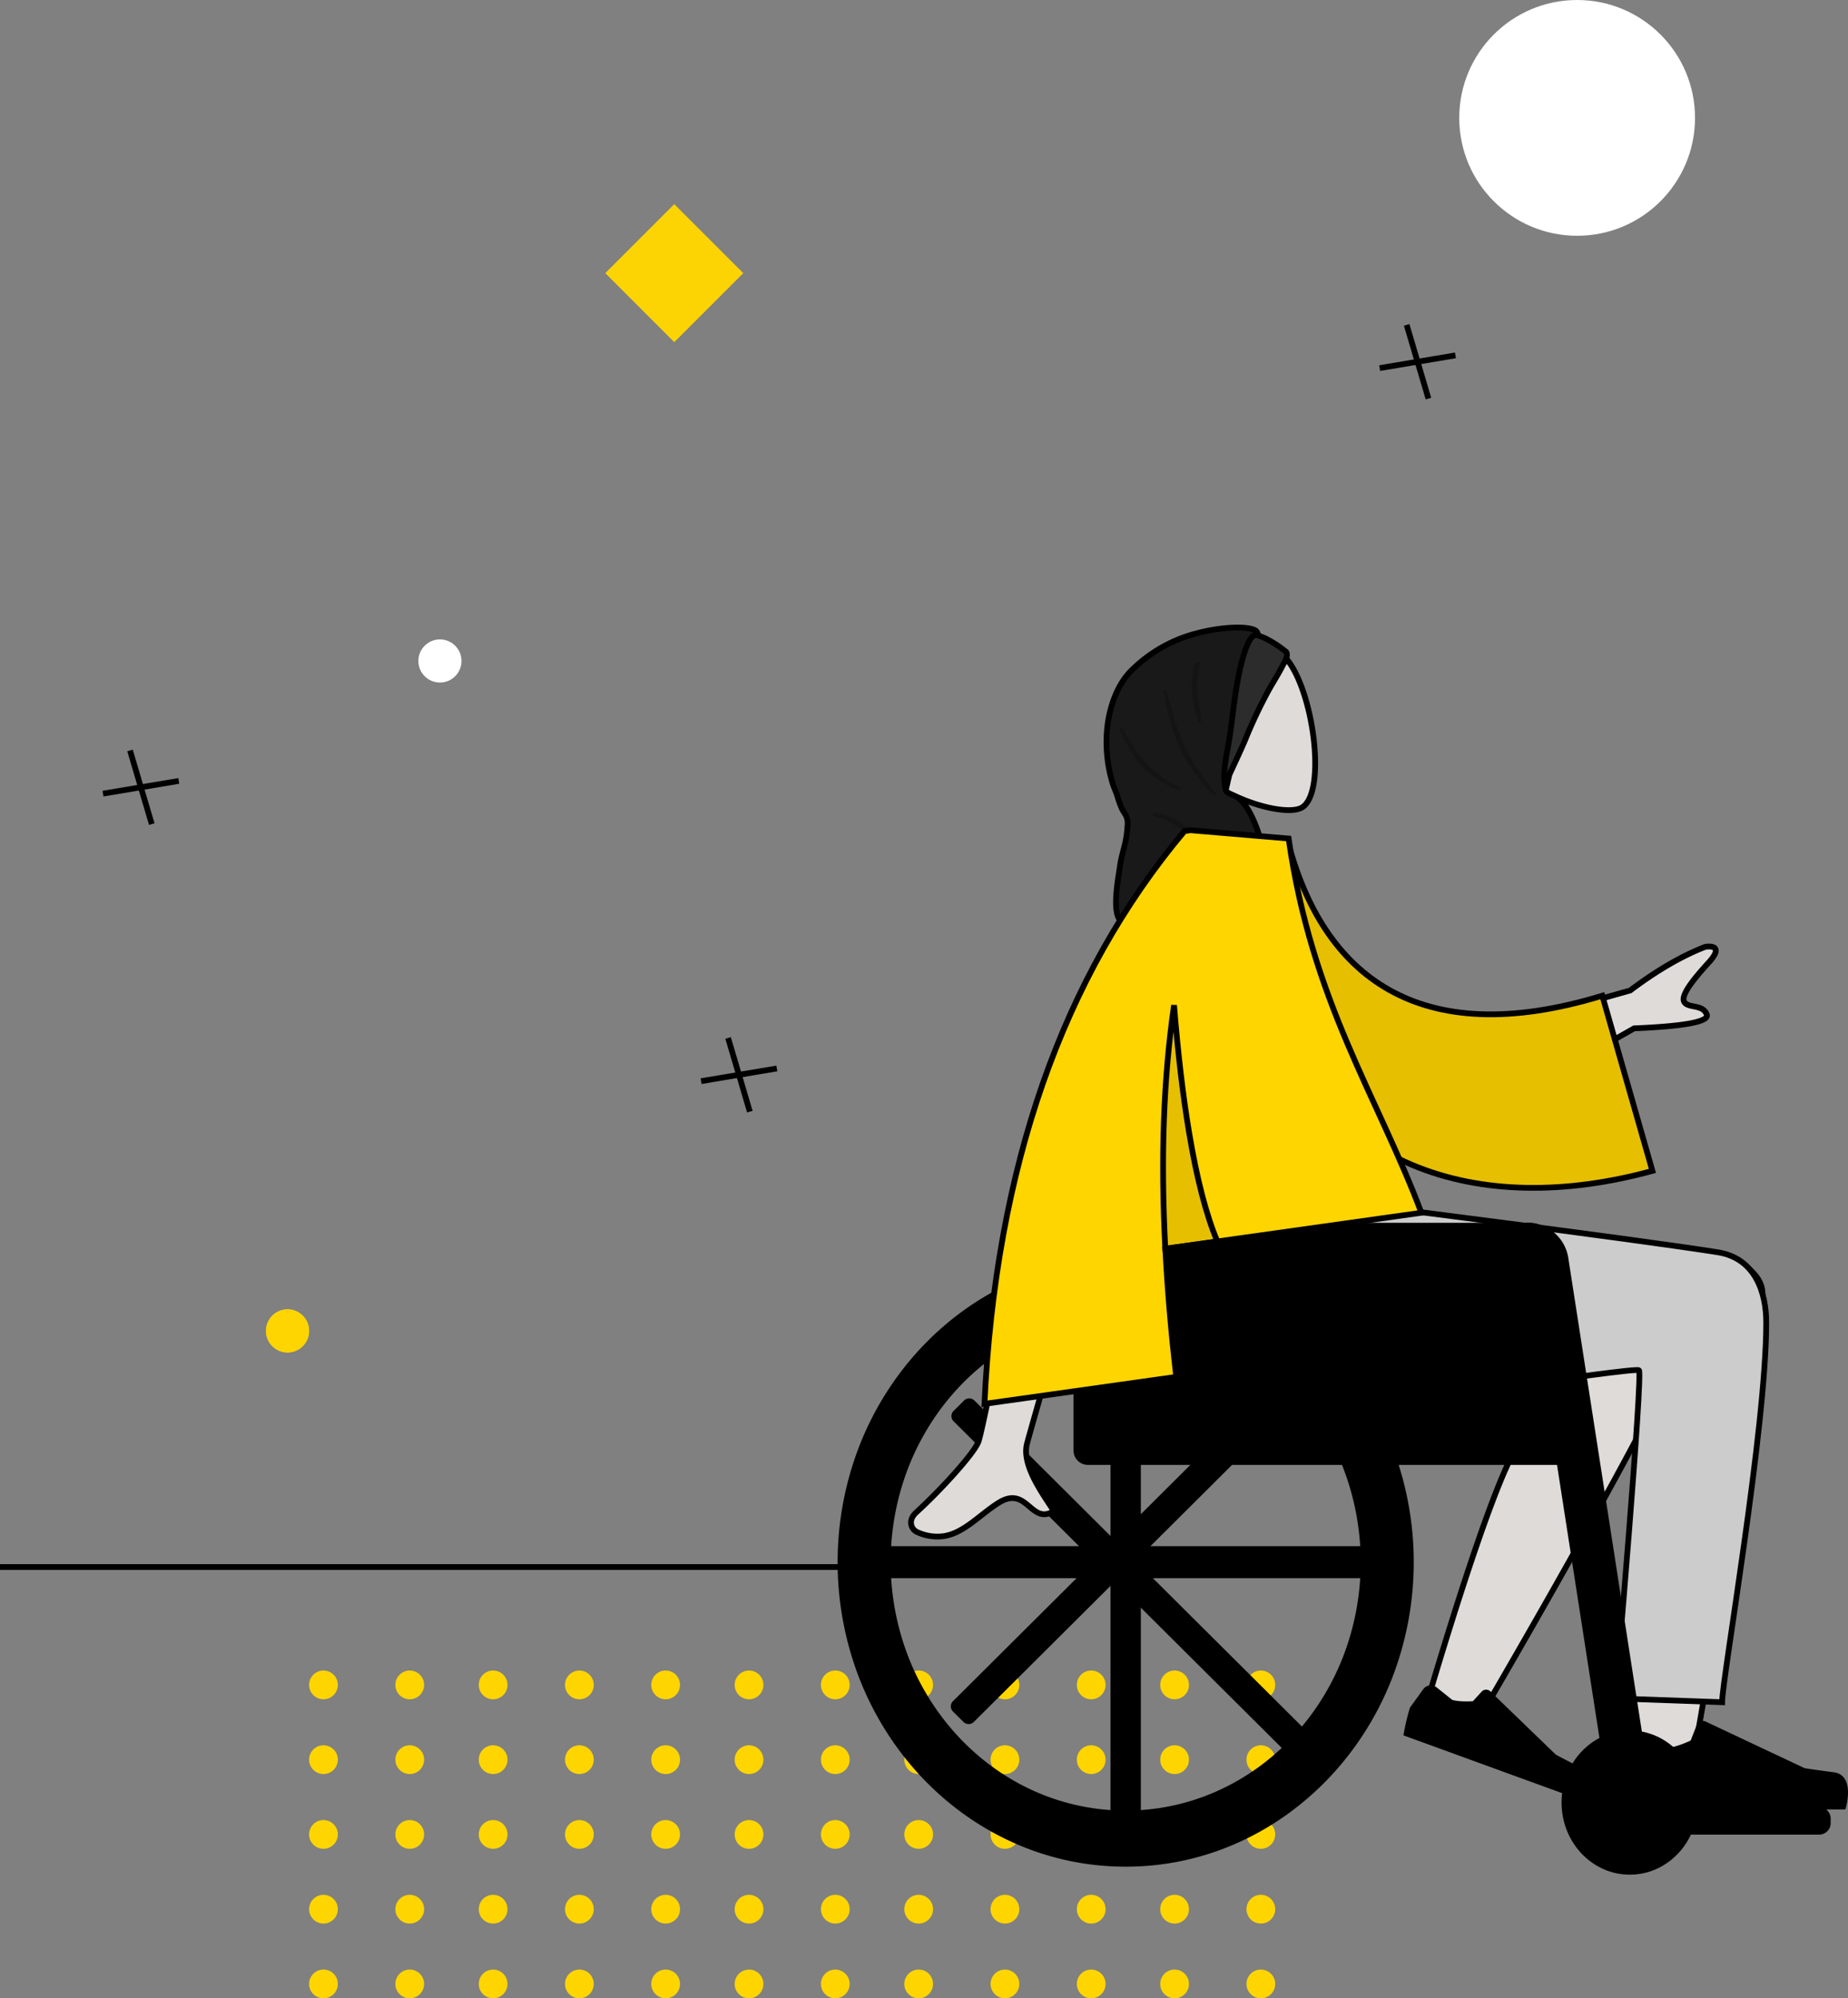 <svg id="Component_63_1" data-name="Component 63 – 1" xmlns="http://www.w3.org/2000/svg" width="642.702" height="695" viewBox="0 0 642.702 695">
	<rect x="0" y="0" width="642.702" height="695" fill="#808080" stroke="none"/>
	<g id="Group_337" data-name="Group 337" transform="translate(107.5 529)">
	  <g id="Group_5" data-name="Group 5" transform="translate(0 52)">
		<circle id="Ellipse_14" data-name="Ellipse 14" cx="5" cy="5" r="5" transform="translate(326)" fill="#ffd500"/>
		<circle id="Ellipse_15" data-name="Ellipse 15" cx="5" cy="5" r="5" transform="translate(296)" fill="#ffd500"/>
		<circle id="Ellipse_16" data-name="Ellipse 16" cx="5" cy="5" r="5" transform="translate(267)" fill="#ffd500"/>
		<circle id="Ellipse_17" data-name="Ellipse 17" cx="5" cy="5" r="5" transform="translate(237)" fill="#ffd500"/>
		<circle id="Ellipse_18" data-name="Ellipse 18" cx="5" cy="5" r="5" transform="translate(207)" fill="#ffd500"/>
		<circle id="Ellipse_19" data-name="Ellipse 19" cx="5" cy="5" r="5" transform="translate(178)" fill="#ffd500"/>
		<circle id="Ellipse_20" data-name="Ellipse 20" cx="5" cy="5" r="5" transform="translate(148)" fill="#ffd500"/>
		<circle id="Ellipse_21" data-name="Ellipse 21" cx="5" cy="5" r="5" transform="translate(119)" fill="#ffd500"/>
		<circle id="Ellipse_22" data-name="Ellipse 22" cx="5" cy="5" r="5" transform="translate(89)" fill="#ffd500"/>
		<circle id="Ellipse_23" data-name="Ellipse 23" cx="5" cy="5" r="5" transform="translate(59)" fill="#ffd500"/>
		<circle id="Ellipse_24" data-name="Ellipse 24" cx="5" cy="5" r="5" transform="translate(30)" fill="#ffd500"/>
		<circle id="Ellipse_25" data-name="Ellipse 25" cx="5" cy="5" r="5" fill="#ffd500"/>
	  </g>
	  <g id="Group_6" data-name="Group 6" transform="translate(0 78)">
		<circle id="Ellipse_14-2" data-name="Ellipse 14" cx="5" cy="5" r="5" transform="translate(326)" fill="#ffd500"/>
		<circle id="Ellipse_15-2" data-name="Ellipse 15" cx="5" cy="5" r="5" transform="translate(296)" fill="#ffd500"/>
		<circle id="Ellipse_16-2" data-name="Ellipse 16" cx="5" cy="5" r="5" transform="translate(267)" fill="#ffd500"/>
		<circle id="Ellipse_17-2" data-name="Ellipse 17" cx="5" cy="5" r="5" transform="translate(237)" fill="#ffd500"/>
		<circle id="Ellipse_18-2" data-name="Ellipse 18" cx="5" cy="5" r="5" transform="translate(207)" fill="#ffd500"/>
		<circle id="Ellipse_19-2" data-name="Ellipse 19" cx="5" cy="5" r="5" transform="translate(178)" fill="#ffd500"/>
		<circle id="Ellipse_20-2" data-name="Ellipse 20" cx="5" cy="5" r="5" transform="translate(148)" fill="#ffd500"/>
		<circle id="Ellipse_21-2" data-name="Ellipse 21" cx="5" cy="5" r="5" transform="translate(119)" fill="#ffd500"/>
		<circle id="Ellipse_22-2" data-name="Ellipse 22" cx="5" cy="5" r="5" transform="translate(89)" fill="#ffd500"/>
		<circle id="Ellipse_23-2" data-name="Ellipse 23" cx="5" cy="5" r="5" transform="translate(59)" fill="#ffd500"/>
		<circle id="Ellipse_24-2" data-name="Ellipse 24" cx="5" cy="5" r="5" transform="translate(30)" fill="#ffd500"/>
		<circle id="Ellipse_25-2" data-name="Ellipse 25" cx="5" cy="5" r="5" fill="#ffd500"/>
	  </g>
	  <g id="Group_7" data-name="Group 7" transform="translate(0 104)">
		<circle id="Ellipse_14-3" data-name="Ellipse 14" cx="5" cy="5" r="5" transform="translate(326)" fill="#ffd500"/>
		<circle id="Ellipse_15-3" data-name="Ellipse 15" cx="5" cy="5" r="5" transform="translate(296)" fill="#ffd500"/>
		<circle id="Ellipse_16-3" data-name="Ellipse 16" cx="5" cy="5" r="5" transform="translate(267)" fill="#ffd500"/>
		<circle id="Ellipse_17-3" data-name="Ellipse 17" cx="5" cy="5" r="5" transform="translate(237)" fill="#ffd500"/>
		<circle id="Ellipse_18-3" data-name="Ellipse 18" cx="5" cy="5" r="5" transform="translate(207)" fill="#ffd500"/>
		<circle id="Ellipse_19-3" data-name="Ellipse 19" cx="5" cy="5" r="5" transform="translate(178)" fill="#ffd500"/>
		<circle id="Ellipse_20-3" data-name="Ellipse 20" cx="5" cy="5" r="5" transform="translate(148)" fill="#ffd500"/>
		<circle id="Ellipse_21-3" data-name="Ellipse 21" cx="5" cy="5" r="5" transform="translate(119)" fill="#ffd500"/>
		<circle id="Ellipse_22-3" data-name="Ellipse 22" cx="5" cy="5" r="5" transform="translate(89)" fill="#ffd500"/>
		<circle id="Ellipse_23-3" data-name="Ellipse 23" cx="5" cy="5" r="5" transform="translate(59)" fill="#ffd500"/>
		<circle id="Ellipse_24-3" data-name="Ellipse 24" cx="5" cy="5" r="5" transform="translate(30)" fill="#ffd500"/>
		<circle id="Ellipse_25-3" data-name="Ellipse 25" cx="5" cy="5" r="5" fill="#ffd500"/>
	  </g>
	  <g id="Group_8" data-name="Group 8" transform="translate(0 130)">
		<circle id="Ellipse_14-4" data-name="Ellipse 14" cx="5" cy="5" r="5" transform="translate(326)" fill="#ffd500"/>
		<circle id="Ellipse_15-4" data-name="Ellipse 15" cx="5" cy="5" r="5" transform="translate(296)" fill="#ffd500"/>
		<circle id="Ellipse_16-4" data-name="Ellipse 16" cx="5" cy="5" r="5" transform="translate(267)" fill="#ffd500"/>
		<circle id="Ellipse_17-4" data-name="Ellipse 17" cx="5" cy="5" r="5" transform="translate(237)" fill="#ffd500"/>
		<circle id="Ellipse_18-4" data-name="Ellipse 18" cx="5" cy="5" r="5" transform="translate(207)" fill="#ffd500"/>
		<circle id="Ellipse_19-4" data-name="Ellipse 19" cx="5" cy="5" r="5" transform="translate(178)" fill="#ffd500"/>
		<circle id="Ellipse_20-4" data-name="Ellipse 20" cx="5" cy="5" r="5" transform="translate(148)" fill="#ffd500"/>
		<circle id="Ellipse_21-4" data-name="Ellipse 21" cx="5" cy="5" r="5" transform="translate(119)" fill="#ffd500"/>
		<circle id="Ellipse_22-4" data-name="Ellipse 22" cx="5" cy="5" r="5" transform="translate(89)" fill="#ffd500"/>
		<circle id="Ellipse_23-4" data-name="Ellipse 23" cx="5" cy="5" r="5" transform="translate(59)" fill="#ffd500"/>
		<circle id="Ellipse_24-4" data-name="Ellipse 24" cx="5" cy="5" r="5" transform="translate(30)" fill="#ffd500"/>
		<circle id="Ellipse_25-4" data-name="Ellipse 25" cx="5" cy="5" r="5" fill="#ffd500"/>
	  </g>
	  <g id="Group_9" data-name="Group 9" transform="translate(0 156)">
		<circle id="Ellipse_14-5" data-name="Ellipse 14" cx="5" cy="5" r="5" transform="translate(326)" fill="#ffd500"/>
		<circle id="Ellipse_15-5" data-name="Ellipse 15" cx="5" cy="5" r="5" transform="translate(296)" fill="#ffd500"/>
		<circle id="Ellipse_16-5" data-name="Ellipse 16" cx="5" cy="5" r="5" transform="translate(267)" fill="#ffd500"/>
		<circle id="Ellipse_17-5" data-name="Ellipse 17" cx="5" cy="5" r="5" transform="translate(237)" fill="#ffd500"/>
		<circle id="Ellipse_18-5" data-name="Ellipse 18" cx="5" cy="5" r="5" transform="translate(207)" fill="#ffd500"/>
		<circle id="Ellipse_19-5" data-name="Ellipse 19" cx="5" cy="5" r="5" transform="translate(178)" fill="#ffd500"/>
		<circle id="Ellipse_20-5" data-name="Ellipse 20" cx="5" cy="5" r="5" transform="translate(148)" fill="#ffd500"/>
		<circle id="Ellipse_21-5" data-name="Ellipse 21" cx="5" cy="5" r="5" transform="translate(119)" fill="#ffd500"/>
		<circle id="Ellipse_22-5" data-name="Ellipse 22" cx="5" cy="5" r="5" transform="translate(89)" fill="#ffd500"/>
		<circle id="Ellipse_23-5" data-name="Ellipse 23" cx="5" cy="5" r="5" transform="translate(59)" fill="#ffd500"/>
		<circle id="Ellipse_24-5" data-name="Ellipse 24" cx="5" cy="5" r="5" transform="translate(30)" fill="#ffd500"/>
		<circle id="Ellipse_25-5" data-name="Ellipse 25" cx="5" cy="5" r="5" fill="#ffd500"/>
	  </g>
	</g>
	<g id="Group_340" data-name="Group 340" transform="translate(-899.5 -83)">
	  <g id="Group_339" data-name="Group 339">
		<g id="Humaaans" transform="translate(1154.806 152.755)">
		  <g id="Humaaan" transform="translate(0 101)">
			<g id="Head_Front" data-name="Head/Front" transform="translate(120.192 54.773) rotate(-8)">
			  <g id="Head" transform="translate(22.389 2.883)">
				<path id="Head-2" data-name="Head" d="M0,93.154,10.592,44.012c-5.906-6.9-9.9-15.361-9.237-24.838C3.28-8.135,41.469-2.127,48.9,11.656S55.443,60.4,45.843,62.864c-3.829.982-11.985-1.424-20.287-6.4l5.211,36.695Z" transform="translate(0 0)" fill="#dedbd9" stroke="#000" stroke-width="2"/>
			  </g>
			  <g id="Hijab">
				<path id="Front" d="M22.735,2.567c-.7-.419-2.179-1.3-2.926-1.622C19.632.868,18.395-.011,18.361,0c-.937.315-3.65,1.477-3.883,2.48-.036.076-.072.147-.106.21-.384.7-.737,1.409-1.074,2.131-.738,1.584-1.376,3.24-1.985,4.883C10.128,12.9,9.1,16.177,8.15,19.459c-.964,3.34-1.783,6.72-2.7,10.074-1.318,4.827-3.006,9.535-4.315,14.359A28.189,28.189,0,0,0,.054,53.26c0,.038,0,.076.007.114,0,.016,0,.032,0,.047q.056.731.162,1.466c.062.419.124.84.191,1.26,1.2-2.374,2.109-4.99,3.078-7.473.095-.243.185-.488.274-.734q.469-.755.953-1.5c2.032-3.14,4.071-6.269,6.019-9.467a170.487,170.487,0,0,1,11.129-16.9c1.227-1.559,2.482-3.095,3.693-4.667q1.034-1.342,2.01-2.73c.464-.662,2.483-2.969,1.752-4.356A37.588,37.588,0,0,0,22.735,2.567Z" transform="translate(41.618 2.883)" fill="#2c2c2c" stroke="#000" stroke-width="2"/>
				<path id="Turban" d="M61.65,3.944c.685.229.352-1.19-.312-1.69C58.263-.061,46.506-.9,36.275,1.214a49.741,49.741,0,0,0-20.3,9.473C11.04,14.772,7.646,21.322,5.9,27.649a49.072,49.072,0,0,0-1.09,20.384c.225,1.5.707,2.923.976,4.388a33.845,33.845,0,0,0,1,4.843c.331.983.892,1.946,1.174,2.934a6.712,6.712,0,0,1-.109,3.318,36.109,36.109,0,0,1-1.531,5.52C5.3,71.715,4.075,74.226,3.305,77.008c-1.025,3.7-5.311,15.747-2.179,19.03H60.761c-1.5-4.077-6.009-8.876-6.922-13.241-.537-2.571-.793-8.186-.849-8.391-1.344-9.221-3.968-13.625-5.611-15.223s-3.832-2.09-3.945-3.476c-.466-5.733,1.824-11.227,3.5-16.578,2-6.377,3.468-12.913,5.532-19.269C53.383,17.046,58.091,2.753,61.65,3.944Z" transform="translate(0 0)" fill="#191919" stroke="#000" stroke-width="2"/>
				<path id="Shade" d="M7.146,50.707l.9-1.092c12.316,3.841,10.943,11.769,26.455,19.8l-1.3.782C19.626,64.614,16.451,52.645,7.146,50.707Zm9.968-42.6.985-.079C20,22.4,20.559,30.6,30.474,46.32l-1.055.32C19.214,32.957,17.6,21.788,17.115,8.108ZM0,18.752l.881-.423c4.19,10.123,6.1,16.1,17.8,24.29l-.9.631C6.164,36.7,2.782,28.879,0,18.752ZM27.7,20.6C25.637,11.44,27.472,2.818,29.664,0h1.387C28.8,7.1,28.319,10.895,28.8,20.6Z" transform="translate(9.691 10.54)" fill="rgba(0,0,0,0.2)"/>
			  </g>
			</g>
			<g id="Bottom_Skinny_Jeans_1" data-name="Bottom/Skinny Jeans 1" transform="translate(36 247.509)">
			  <path id="Skin" d="M75.31,192.5c-1.319-17.574-3.772-78.5-1.318-106.839.738-8.525,1.517-16.758,2.3-24.446C52.682,105.9,15.181,169.631,15.181,169.631L0,162.3s17.882-62.275,29.326-87.93C42.389,45.086,54.638,20.009,59.792,11.176,66.6-.492,77.648,1.057,85.43,6.833c9.465-13.568,33.122-4.586,33.107,6.646-.038,29.491-25.5,169.5-26.828,178.336a9.615,9.615,0,0,1-9.4,7.86C78.852,199.676,75.688,197.537,75.31,192.5Z" transform="translate(203.104 18.031)" fill="#dedbd9" stroke="#000" stroke-width="2"/>
			  <path id="Leg_Front" data-name="Leg Front" d="M222.776,41.7c0,36.981-15.336,123.911-15.346,132.054l-37.15-1.324S180.021,59.058,178.5,58.29c-2.288-1.152-93.785,13.386-121.227,14.483C17.7,74.356,1.328,48.7,0,0H76.65s98.314,12.4,129.232,17.255C219.119,19.332,222.776,31.51,222.776,41.7Z" transform="translate(100.183 0)" fill="#ccc" stroke="#000" stroke-width="2"/>
			  <g id="Left_Shoe" data-name="Left Shoe" transform="translate(204.81 162.774) rotate(20)">
				<path id="shoe" d="M4.957,5.541A2.216,2.216,0,0,0,2.115,7.035L0,14.486a71.182,71.182,0,0,0,1,8.747H63.493s2.436-8.053-2.812-8.7-8.72-1.16-8.72-1.16L22.914.428a1.108,1.108,0,0,0-1.476.59L19.571,5.547s-4.859,2.267-7.9,2.267Z" transform="translate(0 -0.332)" stroke="#000" stroke-miterlimit="10" stroke-width="2"/>
			  </g>
			  <g id="Right_Shoe" data-name="Right Shoe" transform="translate(274.186 181.251)">
				<path id="shoe-2" data-name="shoe" d="M5.9,6.882A2.614,2.614,0,0,0,2.516,8.761L0,18.13a94.4,94.4,0,0,0,1.188,11H75.537S78.435,19,72.191,18.2s-10.374-1.458-10.374-1.458L27.26.453a1.293,1.293,0,0,0-1.755.742l-2.221,5.7S17.5,9.741,13.889,9.741Z" transform="translate(0 -0.332)" stroke="#000" stroke-miterlimit="10" stroke-width="2"/>
			  </g>
			  <rect id="Base" width="69.865" height="9.754" rx="4" transform="translate(275.504 210.049)"/>
			  <path id="Seat" d="M10,0H157.412a10,10,0,0,1,10,10V82.208a0,0,0,0,1,0,0H4a4,4,0,0,1-4-4V10A10,10,0,0,1,10,0Z" transform="translate(83.047 8.011)" stroke="#000" stroke-width="2"/>
			  <path id="Wheel_Stuff" data-name="Wheel Stuff" d="M0,0H2.892A13.422,13.422,0,0,1,15.9,11.676L44.819,197.857H30.733" transform="translate(237.276 8.011)" stroke="#000" stroke-width="2"/>
			  <ellipse id="Front_Wheel" data-name="Front Wheel" cx="23.728" cy="25.081" rx="23.728" ry="25.081" transform="translate(251.777 183.575)"/>
			  <g id="Wheel" transform="translate(0 19.158)">
				<path id="Wheel-2" data-name="Wheel" d="M100.183,211.791a94.937,94.937,0,0,1-39-8.322,98.62,98.62,0,0,1-17.018-9.764,102.346,102.346,0,0,1-14.827-12.931A105.618,105.618,0,0,1,17.11,165.1a107.944,107.944,0,0,1-9.237-17.988,111.841,111.841,0,0,1,0-82.439A107.939,107.939,0,0,1,17.11,46.688,105.617,105.617,0,0,1,29.343,31.016,102.344,102.344,0,0,1,44.17,18.085,98.619,98.619,0,0,1,61.187,8.322a95.529,95.529,0,0,1,77.992,0A98.623,98.623,0,0,1,156.2,18.085a102.343,102.343,0,0,1,14.827,12.931,105.618,105.618,0,0,1,12.233,15.672,107.94,107.94,0,0,1,9.237,17.988,111.841,111.841,0,0,1,0,82.439,107.942,107.942,0,0,1-9.237,17.988,105.617,105.617,0,0,1-12.233,15.672A102.344,102.344,0,0,1,156.2,193.706a98.622,98.622,0,0,1-17.018,9.764A94.94,94.94,0,0,1,100.183,211.791Zm0-192.284A77.449,77.449,0,0,0,68.371,26.3a80.454,80.454,0,0,0-13.883,7.965,83.5,83.5,0,0,0-12.1,10.549,86.164,86.164,0,0,0-9.98,12.785,88.057,88.057,0,0,0-7.535,14.674,91.24,91.24,0,0,0,0,67.253A88.056,88.056,0,0,0,32.413,154.2a86.161,86.161,0,0,0,9.98,12.785,83.494,83.494,0,0,0,12.1,10.549,80.45,80.45,0,0,0,13.883,7.965,77.932,77.932,0,0,0,63.625,0,80.453,80.453,0,0,0,13.883-7.965,83.494,83.494,0,0,0,12.1-10.549,86.163,86.163,0,0,0,9.98-12.785,88.056,88.056,0,0,0,7.535-14.674,91.24,91.24,0,0,0,0-67.253,88.054,88.054,0,0,0-7.535-14.674,86.163,86.163,0,0,0-9.98-12.785,83.491,83.491,0,0,0-12.1-10.549A80.453,80.453,0,0,0,132,26.3,77.452,77.452,0,0,0,100.183,19.508Z" transform="translate(0 0)"/>
				<rect id="Wheel_Stuff-2" data-name="Wheel Stuff" width="10.546" height="183.924" transform="translate(94.911 13.934)"/>
				<path id="Wheel_Stuff-3" data-name="Wheel Stuff" d="M2.558-.006,7.674-.018a2.544,2.544,0,0,1,2.552,2.552L9.852,166.249a2.572,2.572,0,0,1-2.564,2.564l-5.116.012A2.544,2.544,0,0,1-.38,166.272L-.006,2.558A2.572,2.572,0,0,1,2.558-.006Z" transform="translate(157.974 36.928) rotate(45)"/>
				<rect id="Wheel_Stuff-4" data-name="Wheel Stuff" width="11.147" height="174.003" rx="2" transform="translate(187.185 100.322) rotate(90)"/>
				<path id="Wheel_Stuff-5" data-name="Wheel Stuff" d="M2.558.006,7.674.018a2.572,2.572,0,0,1,2.564,2.564L10.612,166.3a2.544,2.544,0,0,1-2.552,2.552l-5.116-.012A2.572,2.572,0,0,1,.38,166.272L.006,2.558A2.544,2.544,0,0,1,2.558.006Z" transform="translate(165.431 166.981) rotate(135)"/>
			  </g>
			</g>
			<g id="Body_Long_Sleeve_1" data-name="Body/Long Sleeve 1" transform="translate(30.194 136.058) rotate(-8)">
			  <path id="Skin-2" data-name="Skin" d="M1.573,163.333c-1.431-.879-3-4.185.788-6.769,9.433-6.438,23.025-17.706,24.862-21.415C30.979,127.562,63.85,29.924,63.85,29.924l28.072.106S45.75,133.458,43.772,138.336c-2.966,7.317,3.311,18.462,5.995,24.451-4.231,1.885-6.2-.521-8.349-2.926-2.294-2.566-4.8-5.13-10.491-2.493-7.282,3.372-13.3,8.725-20.479,8.725A16.706,16.706,0,0,1,1.573,163.333ZM222.849,18.262l50.615-6.873Q288.651,2.981,301.407,0c2.393-.069,6.2.8.528,5.5S290.51,15.42,291.521,17.932s6.284,1.577,7.159,5.44q.874,3.862-25.68,1.255L231.93,40.836Z" transform="translate(0 65.081)" fill="#dedbd9" stroke="#000" stroke-width="2"/>
			  <path id="Clothes_Back" data-name="Clothes Back" d="M0,.455,22.022-.009c9.641,48.091,41.7,76.2,106.55,60.058l14.208,61.774C82.007,135.107,25.96,115.328,9.11,49.972,4.748,33.054.927,15.384,0,.455Z" transform="matrix(0.996, 0.087, -0.087, 0.996, 140.78, 5.927)" fill="#e5bf00" stroke="#000" stroke-width="2"/>
			  <path id="Clothes" d="M0,187.585Q22.889,66.352,96.625,0h2.181l.017.02,33.3,7.592c0,57.015,18.245,93.391,27.6,135.31H69.791c-1.267,14.484-2.045,29.374-2.45,44.663Z" transform="translate(31.073)" fill="#ffd500" stroke="#000" stroke-width="2"/>
			  <path id="Shade-2" data-name="Shade" d="M18.279,83.457H0C2.745,52.068,7.587,24.769,14.8,0c-.987,16.533-1.321,31.476-.99,44.414.421,16.469,1.924,29.6,4.47,39.042Z" transform="translate(100.864 59.465)" fill="rgba(0,0,0,0.1)" stroke="#000" stroke-width="2"/>
			</g>
		  </g>
		</g>
	  </g>
	</g>
	<line id="Line_21" data-name="Line 21" y1="17.714" x2="20" transform="matrix(0.848, 0.53, -0.53, 0.848, 45.213, 261)" fill="none" stroke="#000" stroke-width="2"/>
	<line id="Line_22" data-name="Line 22" x2="20" y2="17.714" transform="matrix(0.848, 0.53, -0.53, 0.848, 45.213, 261)" fill="none" stroke="#000" stroke-width="2"/>
	<line id="Line_21-2" data-name="Line 21" y1="17.714" x2="20" transform="matrix(0.848, 0.53, -0.53, 0.848, 489.213, 113)" fill="none" stroke="#000" stroke-width="2"/>
	<line id="Line_22-2" data-name="Line 22" x2="20" y2="17.714" transform="matrix(0.848, 0.53, -0.53, 0.848, 489.213, 113)" fill="none" stroke="#000" stroke-width="2"/>
	<line id="Line_21-3" data-name="Line 21" y1="17.714" x2="20" transform="matrix(0.848, 0.53, -0.53, 0.848, 253.213, 361)" fill="none" stroke="#000" stroke-width="2"/>
	<line id="Line_22-3" data-name="Line 22" x2="20" y2="17.714" transform="matrix(0.848, 0.53, -0.53, 0.848, 253.213, 361)" fill="none" stroke="#000" stroke-width="2"/>
	<g id="Ellipse_9" data-name="Ellipse 9" transform="translate(92.5 455.379)" fill="#ffd500" stroke="#ffd500" stroke-width="2">
	  <circle cx="7.5" cy="7.5" r="7.5" stroke="none"/>
	  <circle cx="7.5" cy="7.5" r="6.5" fill="none"/>
	</g>
	<line id="Line_19" data-name="Line 19" x2="457" transform="translate(0 545)" fill="none" stroke="#000" stroke-width="2"/>
	<circle id="Oval" cx="41" cy="41" r="41" transform="translate(507.5)" fill="#fff"/>
	<path id="Polygon" d="M24,48,48,24,24,0,0,24Z" transform="translate(210.5 71)" fill="rgba(255,213,0,0.98)"/>
	<circle id="Ellipse_48" data-name="Ellipse 48" cx="7.5" cy="7.5" r="7.5" transform="translate(145.5 222.379)" fill="#fff"/>
  </svg>
  